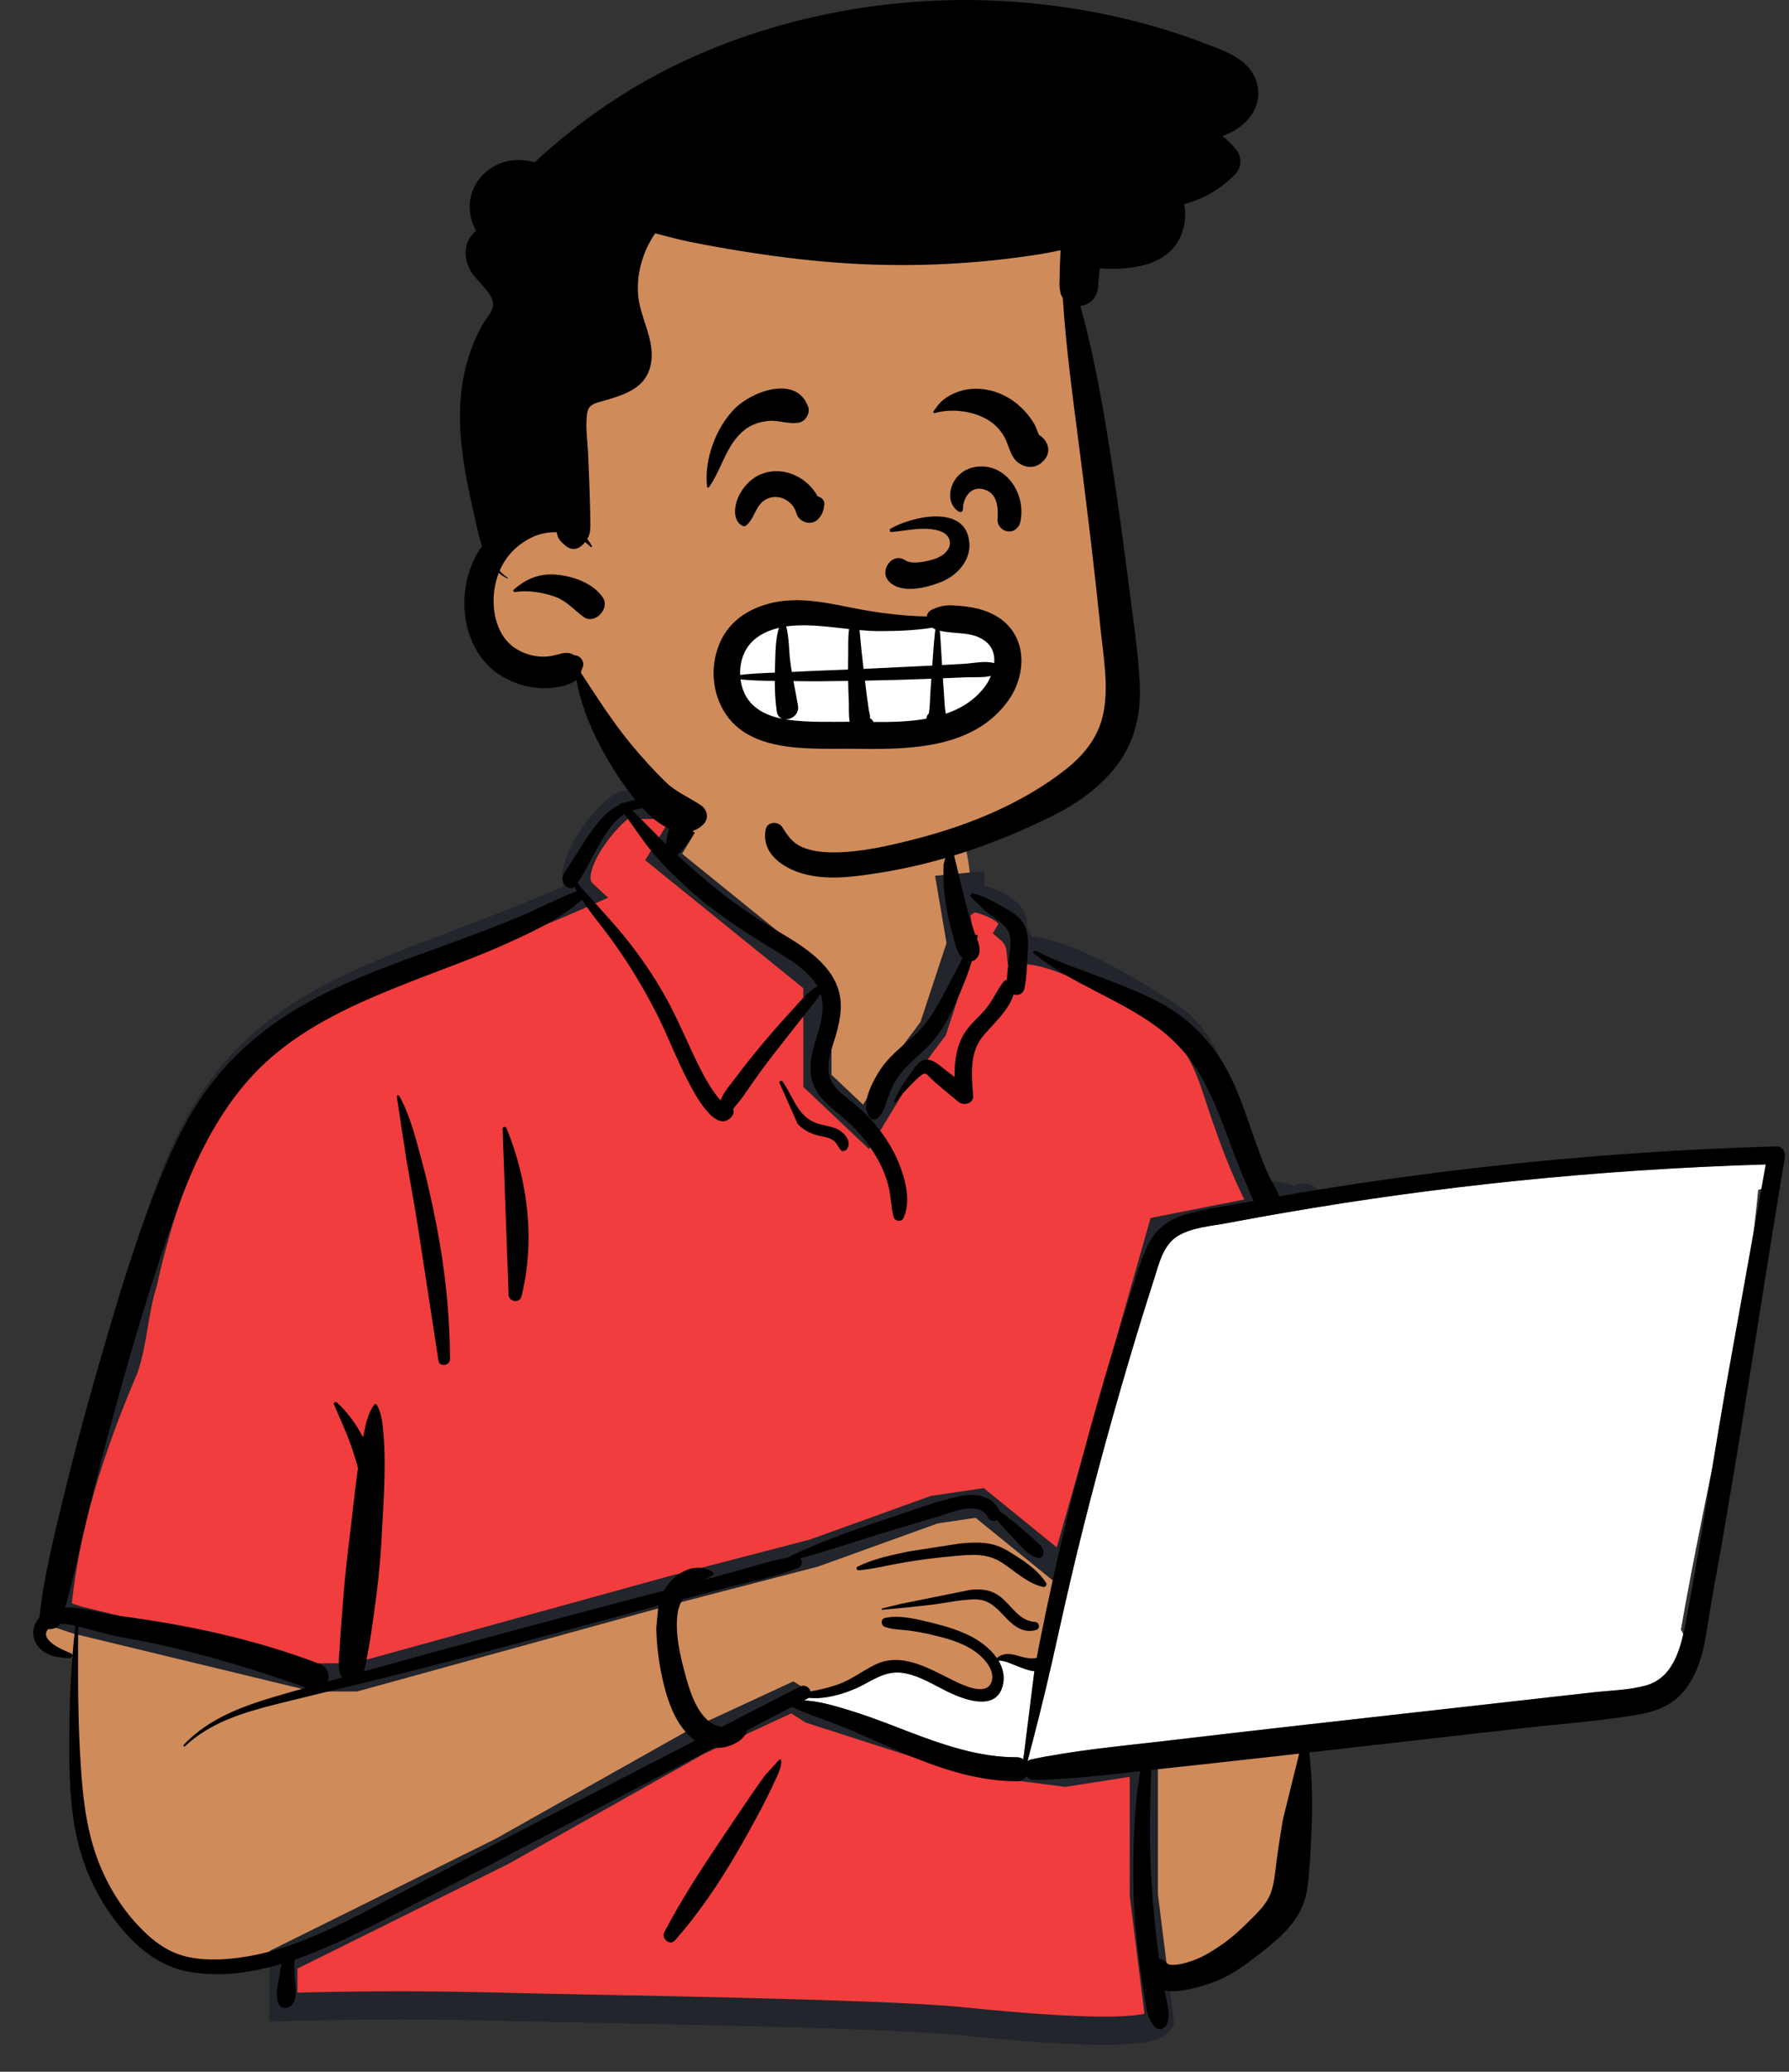 <svg width="381" height="441" viewBox="0 0 381 441" fill="none" xmlns="http://www.w3.org/2000/svg">
<rect x="0" y="0" width="381" height="441" fill="#333333" stroke="none"/>
<path fill-rule="evenodd" clip-rule="evenodd" d="M371.02 245.64C365.701 246.162 360.382 246.683 355.063 247.206C329.59 249.152 304.127 253.216 278.849 255.656C278.22 254.631 276.988 254.8 276.24 255.512C273.717 255.291 270.89 253.363 268.605 255.369C268.531 255.358 268.457 255.346 268.382 255.339C264.314 247.53 261.502 239.202 258.773 230.863C257.031 225.736 254.687 220.772 250.356 217.33C242.964 212.199 226.028 201.795 217.349 202.232C217.205 200.678 216.481 199.076 215.291 198.041C217.913 193.572 207.431 190.656 206.691 191.174C207.165 176.242 200.141 163.275 184.654 160.301C170.779 157.41 151.044 156.924 143.581 171.424C142.761 171.332 134.376 171.288 133.565 171.379C132.304 169.782 118.451 184.92 124.129 190.19C73.37 212.644 44.508 209.965 30.459 273.089C28.56 279.018 28.422 285.507 26.416 291.305C19.281 307.966 13.493 325.708 12.053 343.837C8.574 344.729 8.174 350.862 12.204 351.749C13.743 352.089 15.03 352.552 16.152 353.431C15.275 368.288 18.868 402.226 21.132 402.121C25.748 416.813 46.34 420.959 60.917 415.796C58.404 420.524 60.917 423.497 60.917 426.023C113.373 428.007 170.727 426.864 223.167 429.586C229.876 429.491 236.931 431.234 243.547 430.23C247.582 429.263 247.589 422.919 243.496 422.134L261.38 418.25C260.98 418.099 268.752 412.93 274.625 403.27C280.093 392.465 276.372 379.421 278.849 367.667C298.197 366.085 317.865 365.409 337.002 362.132C339.611 369.939 350.906 360.602 354.496 356.846C354.492 356.84 354.487 356.835 354.483 356.829C356.22 356.354 357.614 354.725 357.66 352.797C358.879 351.056 359.134 348.602 357.966 346.92C363.322 316.016 371.486 284.463 374.438 253.268C375.481 253.037 376.463 252.58 377.296 251.875L377.229 251.808C378.64 250.234 378.914 247.519 376.562 246.182C374.664 245.102 373.079 245.437 371.02 245.64Z" fill="#D08B5B"/>
<path fill-rule="evenodd" clip-rule="evenodd" d="M168.733 361.305L172.83 363.912L206.353 374.714L226.84 377.322L243.601 374.714V403.395L246.954 430.214C245.464 432.945 231.31 432.945 204.491 430.214C187.395 428.472 124.913 427.628 110.687 427.256L109.881 427.234C93.165 426.752 76.651 426.752 60.342 427.234V417.177L106.901 394.083L148.619 370.617L168.733 361.305ZM144.98 169.08L148.059 171.379L141.336 182.423L174.082 208.911V230.067L184.449 239.872L190.375 230.067L198.725 218.963L204.659 200.963L202.638 189.105L206.701 188.722C206.721 189.532 206.718 190.35 206.692 191.174C207.431 190.656 217.913 193.572 215.291 198.041C216.481 199.076 217.205 200.678 217.349 202.232C226.029 201.795 242.964 212.199 250.356 217.33C254.687 220.772 257.031 225.736 258.773 230.863L259.183 232.114L259.606 233.398L260.033 234.681C262.39 241.734 264.935 248.723 268.382 255.339C268.457 255.346 268.532 255.358 268.606 255.369C270.891 253.363 273.718 255.291 276.24 255.512C276.971 254.817 278.163 254.64 278.804 255.586L278.849 255.656L247.423 261.847L226.69 334.571L208.635 319.915L198.944 321.357L173.351 330.587L143.585 338.319L75.634 357.053H66.981L16.627 344.893L12.089 343.395C13.588 325.42 19.339 307.831 26.416 291.305C28.422 285.507 28.56 279.018 30.459 273.089C44.509 209.965 73.37 212.644 124.129 190.19C118.451 184.92 132.304 169.782 133.565 171.379L133.645 171.372L133.817 171.363L134.038 171.355C136.018 171.298 142.846 171.342 143.582 171.424C144.009 170.595 144.476 169.814 144.98 169.08Z" fill="#F13D3D"/>
<path d="M168.733 361.305L170.344 358.774L168.96 357.894L167.473 358.583L168.733 361.305ZM172.83 363.912L171.22 366.443L171.544 366.65L171.91 366.768L172.83 363.912ZM206.353 374.714L205.433 377.57L205.698 377.655L205.975 377.69L206.353 374.714ZM226.84 377.322L226.461 380.298L226.882 380.351L227.301 380.286L226.84 377.322ZM243.601 374.714H246.601V371.212L243.14 371.75L243.601 374.714ZM243.601 403.395H240.601V403.582L240.625 403.767L243.601 403.395ZM246.954 430.214L249.587 431.65L250.05 430.801L249.931 429.842L246.954 430.214ZM204.491 430.214L204.795 427.229L204.491 430.214ZM110.687 427.256L110.605 430.255L110.609 430.255L110.687 427.256ZM109.881 427.234L109.795 430.233L109.799 430.233L109.881 427.234ZM60.342 427.234H57.342V430.324L60.43 430.233L60.342 427.234ZM60.342 417.177L59.008 414.489L57.342 415.316V417.177H60.342ZM106.901 394.083L108.234 396.771L108.304 396.736L108.372 396.698L106.901 394.083ZM148.619 370.617L147.359 367.895L147.251 367.944L147.148 368.002L148.619 370.617ZM144.98 169.08L146.775 166.677L144.273 164.809L142.507 167.382L144.98 169.08ZM148.059 171.379L150.621 172.939L152.04 170.608L149.853 168.975L148.059 171.379ZM141.336 182.423L138.774 180.864L137.409 183.105L139.45 184.756L141.336 182.423ZM174.082 208.911H177.082V207.479L175.969 206.578L174.082 208.911ZM174.082 230.067H171.082V231.359L172.021 232.247L174.082 230.067ZM184.449 239.872L182.388 242.052L185.092 244.609L187.017 241.424L184.449 239.872ZM190.375 230.067L187.977 228.264L187.886 228.385L187.807 228.515L190.375 230.067ZM198.725 218.963L201.123 220.766L201.419 220.371L201.574 219.902L198.725 218.963ZM204.659 200.963L207.508 201.903L207.741 201.194L207.616 200.459L204.659 200.963ZM202.638 189.105L202.357 186.118L199.138 186.421L199.681 189.609L202.638 189.105ZM206.701 188.722L209.701 188.649L209.623 185.433L206.42 185.735L206.701 188.722ZM206.692 191.174L203.693 191.079L203.503 197.072L208.413 193.631L206.692 191.174ZM215.291 198.041L212.704 196.524L211.444 198.671L213.322 200.305L215.291 198.041ZM217.349 202.232L214.362 202.508L214.627 205.373L217.5 205.228L217.349 202.232ZM250.356 217.33L252.223 214.981L252.147 214.921L252.067 214.865L250.356 217.33ZM258.773 230.863L261.623 229.928L261.618 229.913L261.613 229.898L258.773 230.863ZM259.183 232.114L256.332 233.048L256.334 233.053L259.183 232.114ZM259.606 233.398L256.757 234.337L256.76 234.344L259.606 233.398ZM260.033 234.681L257.186 235.627L257.188 235.632L260.033 234.681ZM268.382 255.339L265.722 256.725L266.476 258.172L268.1 258.326L268.382 255.339ZM268.606 255.369L268.188 258.339L269.551 258.531L270.585 257.623L268.606 255.369ZM276.24 255.512L275.978 258.501L277.327 258.619L278.308 257.685L276.24 255.512ZM278.804 255.586L281.325 253.96L281.307 253.931L281.288 253.903L278.804 255.586ZM278.849 255.656L279.429 258.599L283.768 257.745L281.37 254.029L278.849 255.656ZM247.423 261.847L246.843 258.903L245.041 259.258L244.538 261.024L247.423 261.847ZM226.69 334.571L224.8 336.9L228.329 339.765L229.575 335.394L226.69 334.571ZM208.635 319.915L210.526 317.586L209.5 316.754L208.194 316.948L208.635 319.915ZM198.944 321.357L198.503 318.389L198.207 318.433L197.926 318.535L198.944 321.357ZM173.351 330.587L174.106 333.491L174.239 333.456L174.369 333.409L173.351 330.587ZM143.585 338.319L142.831 335.415L142.81 335.421L142.788 335.427L143.585 338.319ZM75.634 357.053V360.053H76.04L76.431 359.945L75.634 357.053ZM66.981 357.053L66.276 359.969L66.623 360.053H66.981V357.053ZM16.627 344.893L15.687 347.742L15.803 347.781L15.923 347.809L16.627 344.893ZM12.089 343.395L9.099 343.146L8.903 345.503L11.149 346.244L12.089 343.395ZM26.416 291.305L29.174 292.486L29.216 292.387L29.251 292.286L26.416 291.305ZM30.459 273.089L33.316 274.004L33.358 273.874L33.388 273.74L30.459 273.089ZM124.129 190.19L125.343 192.934L129.509 191.091L126.17 187.992L124.129 190.19ZM133.565 171.379L131.211 173.238L132.213 174.508L133.824 174.368L133.565 171.379ZM133.645 171.372L133.484 168.377L133.435 168.379L133.385 168.384L133.645 171.372ZM133.817 171.363L133.712 168.365L133.684 168.366L133.656 168.367L133.817 171.363ZM134.038 171.355L133.951 168.357L133.942 168.357L133.933 168.357L134.038 171.355ZM143.582 171.424L143.246 174.406L145.302 174.637L146.249 172.797L143.582 171.424ZM167.122 363.836L171.22 366.443L174.441 361.381L170.344 358.774L167.122 363.836ZM171.91 366.768L205.433 377.57L207.273 371.859L173.75 361.057L171.91 366.768ZM205.975 377.69L226.461 380.298L227.219 374.346L206.732 371.738L205.975 377.69ZM227.301 380.286L244.062 377.679L243.14 371.75L226.379 374.357L227.301 380.286ZM240.601 374.714V403.395H246.601V374.714H240.601ZM240.625 403.767L243.977 430.586L249.931 429.842L246.578 403.023L240.625 403.767ZM244.32 428.777C244.597 428.27 244.923 428.219 244.593 428.364C244.32 428.484 243.802 428.645 242.946 428.795C241.243 429.092 238.698 429.262 235.221 429.262C228.298 429.262 218.176 428.592 204.795 427.229L204.187 433.198C217.624 434.567 227.988 435.262 235.221 435.262C238.821 435.262 241.769 435.091 243.978 434.706C245.077 434.514 246.119 434.248 247.01 433.856C247.844 433.489 248.938 432.841 249.587 431.65L244.32 428.777ZM204.795 427.229C187.549 425.473 124.826 424.624 110.766 424.257L110.609 430.255C125 430.631 187.241 431.472 204.187 433.198L204.795 427.229ZM110.769 424.257L109.963 424.235L109.799 430.233L110.605 430.255L110.769 424.257ZM109.968 424.235C93.194 423.751 76.622 423.751 60.253 424.235L60.43 430.233C76.68 429.752 93.135 429.752 109.795 430.233L109.968 424.235ZM63.342 427.234V417.177H57.342V427.234H63.342ZM61.675 419.865L108.234 396.771L105.568 391.396L59.008 414.489L61.675 419.865ZM108.372 396.698L150.09 373.232L147.148 368.002L105.431 391.469L108.372 396.698ZM149.879 373.339L169.993 364.027L167.473 358.583L147.359 367.895L149.879 373.339ZM143.185 171.484L146.264 173.783L149.853 168.975L146.775 166.677L143.185 171.484ZM145.496 169.82L138.774 180.864L143.899 183.983L150.621 172.939L145.496 169.82ZM139.45 184.756L172.195 211.243L175.969 206.578L143.223 180.091L139.45 184.756ZM171.082 208.911V230.067H177.082V208.911H171.082ZM172.021 232.247L182.388 242.052L186.511 237.693L176.144 227.888L172.021 232.247ZM187.017 241.424L192.942 231.619L187.807 228.515L181.882 238.321L187.017 241.424ZM192.773 231.87L201.123 220.766L196.327 217.16L187.977 228.264L192.773 231.87ZM201.574 219.902L207.508 201.903L201.81 200.024L195.876 218.024L201.574 219.902ZM207.616 200.459L205.596 188.601L199.681 189.609L201.701 201.467L207.616 200.459ZM202.92 192.092L206.983 191.709L206.42 185.735L202.357 186.118L202.92 192.092ZM203.702 188.795C203.721 189.548 203.717 190.31 203.693 191.079L209.69 191.269C209.718 190.391 209.722 189.517 209.701 188.649L203.702 188.795ZM208.413 193.631C207.996 193.923 207.614 194.024 207.462 194.059C207.281 194.101 207.146 194.11 207.093 194.113C206.988 194.118 206.962 194.109 207.052 194.119C207.218 194.137 207.53 194.192 207.965 194.304C208.83 194.528 209.915 194.911 210.883 195.407C211.916 195.937 212.49 196.431 212.7 196.73C212.777 196.84 212.724 196.81 212.713 196.661C212.7 196.49 212.762 196.424 212.704 196.524L217.879 199.559C218.476 198.541 218.784 197.407 218.697 196.222C218.612 195.061 218.164 194.073 217.615 193.29C216.574 191.802 214.973 190.761 213.621 190.068C212.203 189.341 210.694 188.813 209.467 188.495C208.856 188.338 208.249 188.215 207.71 188.155C207.448 188.126 207.123 188.103 206.785 188.121C206.62 188.129 205.77 188.157 204.97 188.717L208.413 193.631ZM213.322 200.305C213.848 200.762 214.279 201.609 214.362 202.508L220.337 201.955C220.132 199.747 219.113 197.39 217.261 195.778L213.322 200.305ZM217.5 205.228C219.108 205.147 221.37 205.576 224.163 206.525C226.903 207.457 229.925 208.809 232.971 210.365C239.062 213.475 245.026 217.282 248.645 219.794L252.067 214.865C248.294 212.247 242.094 208.286 235.7 205.021C232.503 203.389 229.202 201.901 226.094 200.845C223.04 199.806 219.93 199.098 217.198 199.236L217.5 205.228ZM248.489 219.678C252.129 222.572 254.243 226.855 255.932 231.828L261.613 229.898C259.819 224.617 257.245 218.973 252.223 214.981L248.489 219.678ZM255.922 231.798L256.332 233.048L262.034 231.179L261.623 229.928L255.922 231.798ZM256.334 233.053L256.757 234.337L262.455 232.458L262.032 231.174L256.334 233.053ZM256.76 234.344L257.186 235.627L262.88 233.734L262.453 232.451L256.76 234.344ZM257.188 235.632C259.556 242.719 262.162 249.892 265.722 256.725L271.043 253.953C267.709 247.554 265.224 240.748 262.878 233.73L257.188 235.632ZM268.1 258.326C268.071 258.323 268.057 258.32 268.074 258.323C268.083 258.324 268.093 258.326 268.114 258.329C268.131 258.331 268.159 258.335 268.188 258.339L269.023 252.398C268.851 252.374 269.134 252.413 268.915 252.382C268.858 252.374 268.769 252.362 268.664 252.352L268.1 258.326ZM270.585 257.623C270.706 257.516 270.838 257.368 271.751 257.548C272.263 257.65 272.755 257.799 273.508 258.007C274.176 258.191 275.054 258.42 275.978 258.501L276.502 252.523C276.165 252.494 275.743 252.399 275.101 252.222C274.543 252.068 273.712 251.82 272.916 251.663C271.214 251.326 268.79 251.215 266.627 253.114L270.585 257.623ZM278.308 257.685C278.211 257.777 278.007 257.922 277.638 257.932C277.433 257.938 277.173 257.899 276.905 257.766C276.629 257.63 276.436 257.439 276.321 257.269L281.288 253.903C280.357 252.529 278.901 251.895 277.473 251.935C276.165 251.97 274.999 252.551 274.172 253.339L278.308 257.685ZM276.284 257.213L276.329 257.283L281.37 254.029L281.325 253.96L276.284 257.213ZM278.269 252.712L246.843 258.903L248.003 264.79L279.429 258.599L278.269 252.712ZM244.538 261.024L223.805 333.749L229.575 335.394L250.308 262.669L244.538 261.024ZM228.581 332.242L210.526 317.586L206.744 322.245L224.8 336.9L228.581 332.242ZM208.194 316.948L198.503 318.389L199.385 324.324L209.076 322.883L208.194 316.948ZM197.926 318.535L172.333 327.765L174.369 333.409L199.962 324.179L197.926 318.535ZM172.597 327.684L142.831 335.415L144.34 341.223L174.106 333.491L172.597 327.684ZM142.788 335.427L74.837 354.161L76.431 359.945L144.383 341.211L142.788 335.427ZM75.634 354.053H66.981V360.053H75.634V354.053ZM67.685 354.137L17.331 341.977L15.923 347.809L66.276 359.969L67.685 354.137ZM17.567 342.044L13.029 340.547L11.149 346.244L15.687 347.742L17.567 342.044ZM15.079 343.645C16.54 326.121 22.158 308.868 29.174 292.486L23.659 290.124C16.519 306.794 10.636 324.718 9.099 343.146L15.079 343.645ZM29.251 292.286C30.348 289.117 30.918 285.805 31.436 282.747C31.967 279.607 32.445 276.726 33.316 274.004L27.602 272.173C26.575 275.381 26.034 278.71 25.52 281.746C24.992 284.864 24.49 287.696 23.581 290.324L29.251 292.286ZM33.388 273.74C40.3 242.683 50.702 228.371 65.171 218.898C72.544 214.071 81.092 210.423 91.137 206.537C101.117 202.677 112.566 198.586 125.343 192.934L122.915 187.447C110.312 193.022 99.12 197.016 88.973 200.941C78.891 204.841 69.829 208.678 61.885 213.878C45.722 224.46 34.668 240.371 27.531 272.437L33.388 273.74ZM126.17 187.992C125.903 187.744 125.543 187.168 125.946 185.513C126.343 183.879 127.36 181.888 128.719 179.906C130.058 177.954 131.585 176.221 132.792 175.111C133.416 174.536 133.836 174.238 134.022 174.135C134.139 174.07 133.976 174.187 133.617 174.239C133.227 174.295 132.057 174.311 131.211 173.238L135.92 169.52C134.915 168.248 133.49 168.195 132.761 168.3C132.063 168.401 131.479 168.684 131.108 168.89C130.316 169.33 129.491 169.994 128.729 170.696C127.161 172.139 125.343 174.221 123.771 176.512C122.219 178.775 120.758 181.456 120.116 184.093C119.479 186.709 119.516 190.001 122.088 192.389L126.17 187.992ZM133.824 174.368L133.904 174.361L133.385 168.384L133.306 168.391L133.824 174.368ZM133.805 174.368L133.977 174.359L133.656 168.367L133.484 168.377L133.805 174.368ZM133.921 174.361L134.143 174.354L133.933 168.357L133.712 168.365L133.921 174.361ZM134.125 174.354C135.054 174.327 137.205 174.323 139.256 174.337C140.272 174.344 141.243 174.356 142.001 174.37C142.381 174.377 142.699 174.385 142.938 174.394C143.222 174.403 143.29 174.411 143.246 174.406L143.917 168.443C143.346 168.379 141.225 168.351 139.297 168.337C137.255 168.323 135.002 168.326 133.951 168.357L134.125 174.354ZM146.249 172.797C146.619 172.079 147.021 171.407 147.453 170.778L142.507 167.382C141.93 168.221 141.398 169.111 140.914 170.052L146.249 172.797Z" fill="#22252B"/>
<path fill-rule="evenodd" clip-rule="evenodd" d="M376.043 247.848L375.107 253.064C374.884 253.137 374.658 253.199 374.428 253.25C374.134 256.359 373.788 259.473 373.398 262.589L367.595 294.935C366.594 300.657 365.644 306.392 364.7 312.128L363.45 318.29L362.676 322.12C361.005 330.414 359.382 338.681 357.957 346.901C358.172 347.211 358.339 347.547 358.46 347.899L358.35 348.363L358.274 348.672L358.196 348.977C357.072 353.298 355.116 357.488 350.507 358.76C347.03 359.718 343.215 359.805 339.625 360.184L339.227 360.227L276.405 367.292C268.814 368.145 261.227 369.024 253.641 369.913L247.064 370.684C237.897 371.746 228.678 372.581 219.646 374.503C219.314 374.573 219.039 374.706 218.815 374.88C220.634 367.996 222.374 361.12 223.952 354.166C225.728 346.339 227.414 338.497 229.313 330.698C233.14 314.987 237.43 299.379 242.126 283.905C243.112 280.657 244.12 277.416 245.151 274.182L245.874 271.922L246.43 270.121C247.291 267.374 248.357 264.551 250.882 263.037C253.837 261.263 257.867 260.969 261.218 260.356L263.488 259.93C266.883 259.296 270.283 258.687 273.688 258.102C289.986 255.298 306.376 253.05 322.827 251.36C339.946 249.602 357.124 248.46 374.323 247.902L376.043 247.848ZM220.117 355.697L220.277 355.71L217.93 374.469C217.555 374.206 217.079 374.045 216.497 374.047C208.8 374.069 201.422 371.609 194.285 368.905L193.198 368.491L190.168 367.326C187.088 366.146 183.992 364.992 180.838 364.035L179.563 363.65L178.915 363.459C176.527 362.761 174.014 362.128 171.53 361.97L171.192 361.951L171.915 361.572C172.021 361.516 172.114 361.454 172.196 361.387C173.563 361.488 174.933 361.461 176.376 361.201C179.088 360.713 181.725 359.769 184.147 358.455L185.229 357.869L185.672 357.634L185.964 357.482L186.255 357.335C188.335 356.299 190.324 355.649 192.95 356.201C195.932 356.829 198.545 358.436 201.232 359.794L201.709 360.031L202.03 360.186L202.357 360.34L202.687 360.491C206.322 362.126 212.106 363.891 213.499 358.95C214.059 356.965 213.621 355.106 212.649 353.476C214.46 353.319 217.694 355.453 220.117 355.697Z" fill="white"/>
<path fill-rule="evenodd" clip-rule="evenodd" d="M144.549 168.057C146.13 164.085 151.472 165.629 150.876 169.801C150.52 172.301 149.151 174.94 147.922 177.131C146.92 178.914 145.778 180.654 144.23 181.991C146.986 184.562 149.847 187.04 152.781 189.393C155.982 191.959 159.348 194.325 162.827 196.5C165.878 198.407 169.067 200.097 171.943 202.273C174.617 204.295 177.053 206.729 178.293 209.905C179.613 213.287 179.039 216.78 178.067 220.16L177.955 220.542C176.962 223.891 175.242 227.927 177.627 231.082C178.841 232.688 180.606 233.826 182.129 235.11C183.484 236.251 184.755 237.492 185.921 238.825C188.463 241.731 190.531 245.001 191.835 248.645L191.952 248.976C193.07 252.201 193.888 256.153 192.377 259.319C191.943 260.227 190.545 259.932 190.302 259.048C189.753 257.046 189.782 254.949 189.321 252.918C188.842 250.806 188.045 248.801 187.004 246.905C184.99 243.235 182.262 240.101 179.039 237.451L178.074 236.667C175.56 234.603 173.249 232.414 172.739 228.999C172.193 225.346 173.657 221.865 174.598 218.407C175.254 215.997 175.468 213.687 174.759 211.509C173.893 212.923 172.712 214.265 171.777 215.461C169.916 217.846 168.037 220.215 166.163 222.589C164.242 225.024 162.368 227.497 160.584 230.034C159.785 231.169 158.996 232.31 158.209 233.453C157.617 234.312 156.791 235.17 156.146 236.046C156.303 236.515 156.291 237.055 156.007 237.439C152.586 242.061 147.719 232.416 146.449 229.979C143.864 225.017 141.94 219.745 139.347 214.783C136.659 209.64 133.599 204.634 130.188 199.939C128.125 197.098 125.813 194.431 123.925 191.5C119.479 195.532 113.628 198.235 108.254 200.686C102.349 203.378 96.215 205.578 90.161 207.914L88.373 208.608C77.941 212.679 67.255 217.152 58.585 224.383C48.397 232.88 42.369 244.723 37.882 256.988C32.716 271.106 28.443 285.606 24.459 300.097C22.421 307.511 20.486 314.959 18.668 322.43C17.066 329.013 15.737 335.661 13.882 342.175C17.644 342.042 21.935 343.499 25.147 343.919C39.785 345.835 54.226 348.89 68.046 354.178C69.753 354.831 70.247 356.536 69.875 357.918C70.86 357.64 71.843 357.358 72.828 357.082C71.749 355.429 72.264 352.475 72.349 350.643L72.354 350.517C72.441 348.076 72.706 345.633 72.878 343.196C73.205 338.552 73.63 333.942 74.196 329.324L74.341 328.169C74.982 323.145 75.457 318.092 76.156 313.076L76.239 312.502C75.903 311.219 75.513 309.952 75.103 308.69C74.01 305.328 72.467 302.164 71.116 298.908C70.956 298.525 71.502 298.304 71.757 298.534C74.047 300.594 75.865 303.206 77.326 305.939C77.351 305.81 77.374 305.681 77.4 305.552L77.567 304.731C77.978 302.73 78.478 300.625 79.705 299.002C79.836 298.83 80.095 298.794 80.218 299.002C81.393 300.99 81.525 303.508 81.705 305.77C81.91 308.329 81.935 310.92 81.899 313.486C81.829 318.501 81.475 323.529 81.194 328.536C80.918 333.456 80.375 338.313 79.676 343.185L79.543 344.098C79.201 346.417 78.921 348.764 78.471 351.067L78.343 351.694C78.102 352.836 77.954 354.446 77.474 355.784C89.817 352.341 102.18 348.977 114.565 345.672C123.517 343.283 132.478 340.93 141.436 338.561C141.908 337.709 142.497 336.914 143.231 336.203C145.651 333.859 148.858 332.814 151.8 334.617C152.039 334.765 152.059 335.139 151.8 335.281C151.236 335.589 150.672 335.905 150.117 336.234L155.496 334.778C159.516 333.688 163.584 332.327 167.699 331.567C175.278 327.827 183.429 325.12 191.413 322.444L192.353 322.126C196.441 320.733 200.67 319.172 204.893 318.4C207.985 317.834 211.614 318.517 212.858 321.684C214.432 322.722 215.913 323.941 217.342 325.14C218.375 326.006 219.366 326.927 220.373 327.824L220.559 327.987C221.382 328.702 222.034 329.18 222.236 330.317C222.341 330.905 221.967 331.699 221.243 331.621C219.026 331.384 217.224 328.814 215.721 327.28C214.559 326.094 213.389 324.868 212.328 323.565C211.711 323.901 210.863 323.841 210.47 323.096C208.43 319.233 202.843 321.91 199.751 322.826L195.323 324.136C193.108 324.793 190.895 325.452 188.685 326.123C182.612 327.968 176.569 330.031 170.441 331.725C170.99 332.328 170.914 333.4 169.873 333.808C165.076 335.69 159.813 336.663 154.83 337.954C151.684 338.771 148.539 339.592 145.396 340.417C144.857 341.29 144.469 342.278 144.306 343.428C143.706 347.656 144.863 352.534 145.99 356.623L146.16 357.233C147.086 360.521 148.449 364.551 151.285 366.627C151.978 367.133 152.86 367.485 153.748 367.565C159.301 364.707 164.853 361.849 170.409 358.997C171.438 358.468 172.389 359.184 172.62 360.035C174.578 359.713 176.533 359.207 178.313 358.603C181.304 357.587 183.639 355.65 186.443 354.31C191.869 351.718 197.41 354.902 202.267 357.322L203.387 357.872C205.565 358.929 210.097 360.959 211.142 358.069C212.153 355.272 208.957 352.283 206.893 351.025C204.432 349.524 201.567 348.721 198.786 348.052C197.198 347.67 195.591 347.358 193.974 347.131C192.14 346.872 190.246 346.911 188.48 346.316C187.602 346.021 187.467 344.627 188.48 344.397C191.198 343.779 194.443 344.453 197.279 345.143L198.762 345.508C201.62 346.21 204.506 347.09 207.109 348.489C209.002 349.507 211 351.052 212.305 352.945C213.438 351.892 214.849 351.927 216.319 352.318L217.116 352.54C218.433 352.904 219.501 353.156 220.782 352.903C220.954 351.971 221.127 351.038 221.313 350.105C223.139 340.937 225.142 331.804 227.352 322.719C231.164 307.05 235.575 291.553 240.547 276.214L241.047 274.681C242.193 271.172 243.117 267.35 244.965 264.127C246.714 261.079 249.516 259.324 252.845 258.394C256.623 257.339 260.592 256.787 264.446 256.075C265.305 255.916 266.167 255.765 267.028 255.609C266.301 254.296 265.758 252.806 265.269 251.662L265.183 251.464C264.133 249.069 263.19 246.632 262.278 244.181L261.597 242.339C259.952 237.902 258.254 233.538 255.941 229.389C253.506 225.022 250.277 221.452 246.251 218.497C238.042 212.472 228.148 209.398 220.186 202.959C219.86 202.696 220.278 202.245 220.609 202.411C225.985 205.113 231.789 206.949 237.38 209.149L238.483 209.584C242.903 211.336 247.391 213.243 251.217 216.08C255.482 219.243 258.841 223.171 261.365 227.842C263.854 232.447 265.445 237.601 267.201 242.519L267.67 243.829C268.378 245.795 269.11 247.754 269.948 249.666C270.613 251.184 271.854 252.917 272.419 254.652C273.963 254.384 275.506 254.115 277.052 253.857C310.525 248.269 344.373 244.985 378.296 244.024C379.623 243.987 380.309 245.253 380.114 246.411C376.858 265.661 373.965 284.977 370.791 304.241C369.405 312.649 367.992 321.051 366.546 329.449C365.813 333.703 364.966 337.941 364.272 342.202C363.712 345.643 363.305 349.111 362.343 352.472C361.481 355.486 360.157 358.392 357.983 360.691C355.639 363.169 352.368 364.369 349.075 364.936C340.717 366.375 332.143 366.962 323.716 367.92L278.852 373.025C279.508 378.984 279.557 384.85 279.256 390.879L279.085 394.17C278.944 396.817 278.777 399.468 278.397 402.088C277.92 405.374 276.417 408.157 274.202 410.611C272.169 412.866 269.698 414.789 267.296 416.632C264.801 418.546 262.224 420.393 259.292 421.576L258.911 421.728C256.339 422.732 251.512 424.287 247.996 423.719C248.456 426.022 249.345 428.498 248.557 430.777C248.191 431.835 246.807 432.363 245.959 431.463C244.28 429.678 244.149 427.321 243.751 424.993C243.337 422.571 242.98 420.139 242.663 417.702C242.05 412.99 241.573 408.235 241.427 403.483C241.278 398.602 241.335 393.715 241.598 388.84C241.733 386.337 241.901 383.835 242.219 381.348C242.354 380.287 242.493 379.225 242.651 378.167C242.709 377.781 242.773 377.397 242.842 377.014L238.815 377.468C232.641 378.157 226.463 378.78 220.245 378.877C219.509 378.888 218.942 378.553 218.572 378.064C218.178 378.707 217.491 379.166 216.507 379.163C207.823 379.13 199.737 376.291 191.839 372.944C187.858 371.257 183.938 369.43 179.951 367.758C176.23 366.196 172.252 365.082 168.62 363.323L159.077 368.329C159.007 368.575 158.917 368.808 158.822 369.003C158.201 370.271 156.975 370.959 155.724 371.477C154.523 371.975 153.28 372.13 152.068 372.004C144.831 375.797 137.592 379.586 130.348 383.366L123.102 387.143C108.666 394.659 94.287 402.299 79.761 409.639L78.691 410.177C73.674 412.693 68.286 415.243 62.718 417.146C62.619 418.556 62.681 419.926 62.799 421.418L62.828 421.743C62.994 423.506 63.35 425.715 61.935 426.97C61.2 427.623 59.886 427.625 59.386 426.641C58.478 424.857 59.293 422.043 59.58 420.104C59.682 419.415 59.807 418.706 59.991 418.019C53.607 419.919 47.03 420.84 40.534 419.773C34.21 418.735 29.311 414.751 25.362 409.877C21.194 404.734 18.233 398.741 16.644 392.316C14.835 385.005 14.717 377.455 14.76 369.966C14.805 361.992 15.1 353.978 16.07 346.057C15.007 345.807 13.829 345.591 12.755 345.666C12.223 346.517 11.191 346.875 10.259 346.764C8.231 349 13.374 351.286 15.017 351.858C15.588 352.057 15.527 352.983 14.869 352.955L14.454 352.936C11.915 352.801 9.291 352.367 7.798 350.007C6.602 348.116 6.961 345.875 8.387 344.332C9.329 335.426 11.582 326.753 13.677 318.064C15.734 309.536 18.022 301.063 20.446 292.633L21.533 288.859C25.35 275.641 29.34 262.315 34.606 249.622C37.235 243.284 40.264 237.062 44.37 231.536C48.197 226.384 52.716 221.976 57.91 218.211C67.592 211.191 78.954 206.949 90.117 202.909L90.617 202.728C96.402 200.635 102.173 198.518 107.892 196.25C112.949 194.245 117.795 191.703 122.829 189.668C122.666 189.371 122.508 189.071 122.356 188.767L122.263 188.845C122.247 188.858 122.23 188.87 122.213 188.882C121.707 189.233 120.962 189.06 120.545 188.667C119.367 187.555 119.766 186.321 120.552 185.169L120.654 185.022C121.616 183.675 122.474 182.25 123.361 180.854L123.917 179.981C125.407 177.649 126.973 175.301 128.959 173.373C129.879 172.48 130.887 171.812 131.954 171.314C131.862 171.121 132.663 170.727 132.889 170.925C136.27 169.688 140.16 169.947 143.846 170.288M276.681 373.271L271.98 373.806C266.809 374.394 261.635 374.963 256.461 375.527L245.223 376.748C245.194 377.388 245.116 378.015 245.102 378.499C245.029 380.993 244.974 383.489 244.922 385.984C244.818 390.986 244.932 395.992 245.261 400.984C245.581 405.821 246.001 410.659 246.654 415.464L246.788 416.424L246.865 416.929C247.398 416.98 247.922 417.234 248.357 417.754C249.308 418.889 252.75 417.786 254.094 417.307C256.305 416.521 258.387 415.192 260.308 413.859C262.184 412.558 263.873 411.04 265.496 409.442L266.824 408.128C268.145 406.816 269.468 405.417 270.277 403.766C271.375 401.526 271.517 398.777 271.839 396.338C272.235 393.338 272.707 390.339 273.206 387.354M140.222 341.781L139.734 341.909C122.022 346.615 104.337 351.461 86.571 355.959C77.779 358.186 68.945 360.25 60.142 362.434L58.717 362.791C51.773 364.546 44.745 366.658 39.427 371.695C39.231 371.881 38.946 371.596 39.13 371.399C44.862 365.297 53.013 362.715 60.84 360.476C62.286 360.062 63.735 359.658 65.182 359.246C54.538 355.452 43.726 352.15 32.664 349.796C29.816 349.19 26.935 348.744 24.089 348.136C22.104 347.711 20.165 347.097 18.201 346.588L16.657 346.199L16.636 351.082C16.61 357.997 16.622 364.906 16.975 371.82L17.042 373.101C17.454 380.796 18.096 388.65 20.827 395.905C23.046 401.8 26.582 407.354 31.207 411.649C33.548 413.821 36.064 415.513 39.174 416.348C42.062 417.123 45.087 417.214 48.056 417.007C62.296 416.014 74.971 408.279 87.34 401.874C107.572 391.399 127.807 380.929 148.059 370.494C147.511 370.12 146.996 369.688 146.527 369.204C143.811 366.399 142.379 362.559 141.438 358.841C140.436 354.883 139.837 350.641 139.768 346.555M165.991 374.538C166.17 374.442 166.377 374.562 166.385 374.764C166.447 376.311 165.593 377.836 164.954 379.23L164.886 379.378C164.11 381.104 163.261 382.807 162.382 384.484C160.626 387.833 158.801 391.146 156.896 394.412C153.065 400.983 148.809 407.277 143.777 412.998C142.641 414.291 140.772 412.634 141.501 411.242C145.017 404.534 149.116 398.2 153.336 391.921C155.448 388.777 157.559 385.63 159.692 382.501C160.582 381.195 161.483 379.894 162.409 378.612L162.967 377.846M376.052 247.866C358.279 248.403 340.526 249.562 322.837 251.379C306.386 253.068 289.996 255.317 273.697 258.12C270.293 258.705 266.893 259.315 263.498 259.948L261.461 260.331C258.064 260.975 253.915 261.24 250.892 263.055C247.704 264.967 246.842 268.965 245.781 272.261C244.534 276.138 243.319 280.026 242.136 283.923C237.44 299.397 233.15 315.005 229.323 330.716C227.424 338.515 225.738 346.357 223.962 354.184C222.384 361.138 220.643 368.014 218.825 374.898C219.049 374.724 219.324 374.592 219.656 374.521C228.687 372.599 237.907 371.764 247.074 370.702L247.961 370.599C257.444 369.484 266.927 368.377 276.415 367.31L339.237 360.245C342.942 359.829 346.911 359.772 350.517 358.778C356.647 357.087 358.084 350.233 359.112 344.775L359.143 344.61C362.244 328.12 364.713 311.485 367.605 294.953M220.286 355.728C217.847 355.568 214.509 353.334 212.659 353.494C213.63 355.124 214.069 356.983 213.509 358.968C211.951 364.493 204.905 361.634 201.51 359.947C198.728 358.562 196.041 356.868 192.96 356.22C189.47 355.486 187.105 356.874 184.157 358.474C181.735 359.787 179.097 360.731 176.385 361.219C174.943 361.479 173.573 361.507 172.205 361.405C172.123 361.472 172.03 361.535 171.924 361.59L171.201 361.97C174.472 362.119 177.803 363.129 180.847 364.053C184.001 365.01 187.098 366.164 190.178 367.344L193.208 368.509C200.682 371.371 208.418 374.089 216.507 374.065C217.088 374.063 217.565 374.224 217.94 374.487M206.641 338.418C209.05 338.123 211.274 338.439 213.199 340.008C215.522 341.899 217.081 345.036 220.42 345.242C221.393 345.302 221.619 346.67 220.652 346.957C218.167 347.692 216.155 346.348 214.462 344.602L213.324 343.413C211.651 341.681 210.108 340.342 207.269 340.445C204.229 340.556 201.184 341.259 198.163 341.616C194.742 342.02 191.321 342.365 187.888 342.663C187.729 342.677 187.702 342.426 187.851 342.389L191.696 341.432M204.315 328.567L204.712 328.527C208.211 328.188 211.411 328.174 214.536 330.057L215.135 330.419C217.953 332.132 221.019 334.149 222.781 336.921C223.069 337.376 222.593 337.909 222.111 337.794C218.724 336.981 216.249 334.497 213.401 332.637C210.205 330.551 206.904 330.895 203.26 331.219C199.732 331.533 196.206 331.964 192.712 332.552C189.43 333.104 186.137 333.976 182.821 334.254L182.822 334.247C182.443 334.246 182.227 333.678 182.613 333.485C185.978 331.804 189.875 331.009 193.536 330.241M84.502 233.424C84.498 233.147 84.887 233.043 85.023 233.283C87.299 237.288 88.489 242.198 89.702 246.61C90.972 251.233 91.998 255.902 92.919 260.606C94.785 270.131 95.779 279.601 95.846 289.308C95.856 290.694 93.598 291.063 93.377 289.643C91.91 280.2 90.505 270.748 89.028 261.307C88.284 256.559 87.419 251.83 86.591 247.096M107.04 240.4C106.872 239.847 107.676 239.663 107.882 240.168C112.451 251.383 113.998 264.093 111.065 275.924C110.616 277.734 107.965 276.95 108.303 275.163M165.973 230.435C165.95 230.021 166.487 229.956 166.689 230.241C168.854 233.291 169.752 237.376 173.55 238.952C175.446 239.739 177.58 239.602 179.256 240.932C180.376 241.821 181.235 243.224 180.394 244.571C180.123 245.006 179.364 245.224 178.996 244.751C178.459 244.062 178.174 243.238 177.445 242.721C176.415 241.993 175.028 241.948 173.848 241.606C172.321 241.163 170.976 240.389 169.874 239.238M202.14 179.56C202.363 179.446 202.577 179.519 202.72 179.712C202.924 179.987 202.899 180.254 202.649 180.443C202.983 181.124 203.376 182.831 203.433 183.079C203.661 184.086 203.903 185.088 204.157 186.088C204.668 188.106 205.117 190.139 205.629 192.158C206.172 194.297 206.819 196.414 207.539 198.5C207.586 198.635 207.637 198.773 207.69 198.913L207.772 199.125L207.792 199.092C207.939 198.861 208.244 199.023 208.207 199.267C208.174 199.49 208.129 199.712 208.091 199.934L208.166 200.134C208.637 201.401 208.96 202.736 208.096 203.855C207.772 204.273 207.417 204.521 206.973 204.595C206.263 206.938 205.371 209.237 204.416 211.445L204.136 212.09C202.732 215.312 201.234 218.492 198.999 221.235C196.557 224.229 193.199 226.274 191.073 229.556C190.084 231.082 189.395 232.687 188.837 234.411L188.626 235.065C188.23 236.285 187.772 237.466 186.628 238.182C186.263 238.41 185.717 238.337 185.422 238.026C183.077 235.545 185.532 230.912 186.947 228.51C188.913 225.169 191.758 223.032 194.607 220.512C197.678 217.796 199.637 214.162 201.532 210.582C202.692 208.389 203.813 206.148 204.993 203.946C203.76 202.856 203.366 200.693 202.948 199.189L202.91 199.054C202.22 196.645 201.671 194.174 201.325 191.692C200.992 189.306 200.853 186.954 200.941 184.554L200.966 183.943M206.722 190.918C206.45 190.544 206.9 190.122 207.274 190.199C209.546 190.669 211.766 192.044 213.805 193.156L214.023 193.274C215.65 194.151 217.287 195.226 218.142 196.931C219.071 198.784 218.995 200.918 218.868 202.932L218.856 203.12C218.701 205.535 218.676 208.044 218.165 210.415C217.903 211.629 216.804 211.971 215.864 211.684C214.746 215.215 211.605 217.816 209.31 220.602C206.385 224.154 206.935 228.95 207.241 233.228C207.365 234.96 205.211 235.452 204.101 234.528L201.544 232.404C201.118 232.05 200.693 231.694 200.268 231.338C199.905 231.032 199.545 230.724 199.188 230.412L198.655 229.941C198.418 229.73 197.375 228.564 197.07 228.516C196.331 228.398 194.576 230.346 193.975 230.957L193.899 231.033C192.768 232.142 191.746 233.335 190.794 234.6C190.619 234.832 190.277 234.64 190.402 234.371C191.255 232.544 192.246 230.798 193.424 229.163L193.662 228.838C194.445 227.782 195.497 225.918 196.879 225.607C198.568 225.226 200.253 226.919 201.482 227.859L201.559 227.918C202.144 228.356 202.722 228.802 203.298 229.252C203.238 226.067 203.64 222.848 205.285 220.104C206.444 218.168 208.181 216.734 209.668 215.071C211.323 213.218 212.187 210.942 213.685 209.013C213.878 208.764 214.144 208.631 214.432 208.588C214.49 207.037 214.718 205.471 214.895 203.937L214.946 203.478C215.124 201.811 215.546 199.775 214.73 198.214C213.959 196.74 212.19 195.699 210.88 194.698L209.811 193.869M133.003 173.293C132.319 173.688 131.68 174.18 131.1 174.795C129.275 176.732 127.969 179.142 126.699 181.46C126.015 182.708 125.356 183.971 124.667 185.216C124.367 185.758 124.058 186.294 123.747 186.83C123.602 187.076 123.174 187.566 122.962 187.868C123.198 188.199 123.442 188.524 123.69 188.846C123.785 188.969 130.334 196.103 132.616 198.895C136.112 203.171 139.236 207.688 141.907 212.523C144.523 217.257 146.514 222.27 148.937 227.096C150.15 229.513 151.504 231.912 153.231 234.003C153.297 234.085 153.368 234.162 153.436 234.242C154.095 232.462 155.783 230.556 156.612 229.462L156.69 229.359C158.57 226.823 160.557 224.365 162.586 221.948C164.439 219.741 166.34 217.581 168.286 215.457L169.018 214.663C170.375 213.198 172.097 211.006 174.083 209.959C173.87 209.58 173.624 209.205 173.341 208.835C171.481 206.404 168.851 204.64 166.257 203.048L164.574 202.025C158.231 198.159 151.988 194.115 146.481 189.093C143.568 186.436 140.695 183.652 138.246 180.553L137.38 179.457M143.586 171.379C140.616 171.628 137.408 171.569 134.663 172.537C137.103 174.844 139.423 177.334 141.806 179.68C142.018 178.093 142.451 176.526 142.818 174.98" fill="black"/>
<path fill-rule="evenodd" clip-rule="evenodd" d="M227.367 64.521C225.929 55.821 230.649 54.015 227.367 45.745C220.073 30.419 200.195 31.08 185.609 29.901C169.34 29.278 152.873 31.426 137.875 37.946C134.293 39.504 130.847 41.335 127.544 43.416C124.688 45.216 125.08 48.637 126.881 50.504C113.895 68.894 121.322 93.579 110.96 112.936C109.046 116.397 106.514 119.499 104.85 123.1C102.321 128.572 102.159 136.414 107.895 140.049C115.973 144.384 120.48 135.8 124.45 148.244C144.272 191.634 184.127 194.078 221.962 171.456C225.235 169.635 228.576 167.577 231.048 164.717C236.659 158.403 235.998 149.523 236.122 141.639C236.191 137.018 236.203 132.396 236.158 127.775C235.981 109.055 229.777 83.087 227.367 64.521Z" fill="#D08B5B"/>
<path fill-rule="evenodd" clip-rule="evenodd" d="M146.781 12.481C169.626 2.118 195.536 -1.811 220.454 0.766C232.754 2.037 244.892 4.762 256.442 9.189L257.455 9.58C260.306 10.677 263.38 11.767 265.547 14.001C268.069 16.597 268.776 20.523 266.973 23.73C265.573 26.222 263.055 28.009 260.369 28.963C261.315 29.738 262.213 30.602 263.055 31.567C264.474 33.183 264.582 35.489 263.055 37.083C260.112 40.156 256.294 42.379 252.182 43.445C252.644 45.676 252.395 48.146 251.404 50.369C248.561 56.752 240.552 57.513 234.389 57.134L234.203 57.122L233.86 61.045C233.677 63.134 232.426 64.754 230.303 65.075C230.228 65.086 230.153 65.094 230.079 65.101C233.439 77.251 235.469 89.777 237.343 102.23C238.322 108.73 239.198 115.245 240.037 121.764L240.315 123.938C241.209 130.966 242.326 138.066 242.714 145.147C243.06 151.572 241.835 157.707 237.875 162.892C234.322 167.54 229.476 171.023 224.265 173.608C212.491 179.452 200.098 183.803 187.077 185.822L186.208 185.955C181.182 186.722 176.003 187.369 171.03 185.978C166.661 184.756 162.079 181.605 163.067 176.543C163.398 174.833 165.789 174.759 166.609 176.081L166.798 176.384C167.781 177.943 168.858 179.392 170.572 180.197C172.58 181.143 174.908 181.407 177.102 181.434C183.229 181.504 189.609 179.977 195.51 178.446C206.527 175.586 217.843 170.922 226.869 163.856C230.709 160.854 233.793 157.1 234.881 152.269C236.225 146.313 234.989 139.802 234.378 133.816C233.121 121.465 231.624 109.136 230.046 96.822L229.729 94.359C228.4 84.064 227.003 73.765 226.34 63.41C226.064 63.034 225.878 62.605 225.803 62.136L225.699 61.462C225.61 60.885 225.595 60.356 225.658 59.868C225.662 57.998 225.714 56.139 225.822 54.269C225.84 53.934 225.855 53.599 225.867 53.267C223.922 53.696 221.963 54.042 219.996 54.336C206.17 56.419 192.127 56.94 178.189 55.904C171.235 55.386 164.333 54.496 157.453 53.383C153.952 52.817 150.462 52.191 146.983 51.491C144.469 50.988 142.007 50.306 139.533 49.665C136.982 53.379 135.604 57.949 135.872 62.438C136.174 67.559 139.585 72.204 138.628 77.438C137.73 82.335 133.534 83.854 129.391 85.067L127.629 85.576C126.274 85.972 125.289 86.353 125.044 87.982C124.623 90.78 125.141 93.927 125.249 96.739C125.379 100.066 125.55 103.392 125.629 106.718C125.67 108.439 125.736 110.167 125.733 111.888C125.729 113.11 125.547 113.944 125.074 114.733C125.439 115.192 125.766 115.687 126.057 116.213C126.15 116.384 125.919 116.566 125.782 116.425C125.413 116.041 125.021 115.695 124.608 115.385C124.399 115.643 124.157 115.903 123.874 116.183L123.852 116.153C122.965 117.036 121.557 117.121 120.458 116.183L120.17 115.933C119.365 115.228 118.813 114.64 118.589 113.475C118.578 113.415 118.566 113.356 118.559 113.296C116.514 113.225 114.436 113.709 112.596 114.726C109.679 116.339 107.627 118.637 106.413 121.476C106.897 122.042 107.463 122.548 108.122 122.973C108.215 123.036 108.133 123.174 108.033 123.126C107.359 122.809 106.755 122.418 106.215 121.96C105.779 123.077 105.474 124.277 105.288 125.547C104.632 130.032 105.802 135.511 109.854 138.066C111.609 139.172 113.612 139.772 115.691 139.779C116.704 139.783 117.579 139.612 118.563 139.37C119.229 139.206 119.892 138.967 120.589 138.967C121.185 138.967 121.736 139.116 122.247 139.414L122.105 139.427C121.761 139.459 121.827 139.474 122.306 139.474C123.796 139.537 124.649 141.049 123.964 142.364L123.874 142.567C123.855 142.609 123.839 142.642 123.826 142.669L123.772 143.018C123.767 143.051 123.761 143.085 123.755 143.12L123.734 143.191C123.731 143.202 123.727 143.214 123.722 143.225L125.956 146.632C128.696 150.801 131.497 154.953 134.684 158.761C136.919 161.432 139.287 164.05 141.791 166.475C144.04 168.654 146.737 169.704 149.285 171.418C150.645 172.327 151.043 174.23 149.807 175.455C146.178 179.057 141.042 176.197 138.066 173.269C135.25 170.494 132.818 167.157 130.72 163.815C126.999 157.874 124.038 151.557 122.742 144.7C122.202 145.195 121.513 145.504 120.816 145.746C119.419 146.231 117.881 146.432 116.406 146.484C113.579 146.577 110.748 145.892 108.204 144.677C97.853 139.742 96.333 124.962 102.662 116.246C101.808 113.771 101.332 111.086 100.814 108.797L100.578 107.773C97.961 96.341 96.204 84.304 100.844 73.102C101.44 71.657 102.11 70.249 102.904 68.9C103.541 67.816 104.636 66.662 104.937 65.429C105.608 62.721 101.47 59.875 100.263 57.726C98.844 55.204 98.642 52.228 100.576 49.922C100.822 49.632 101.089 49.363 101.38 49.129C99.548 45.806 99.462 41.627 101.876 38.349C103.462 36.189 105.884 34.677 108.528 34.219C110.145 33.939 112.089 34.044 113.866 34.543C123.595 25.51 134.695 17.964 146.781 12.481ZM109.421 125.502C112.018 123.211 114.886 122.012 118.425 122.314C121.982 122.619 126.265 124.091 128.354 127.141C130.005 129.551 126.641 133.086 124.22 131.276C122.015 129.626 120.544 127.763 117.806 126.877C115.347 126.083 112.304 125.573 109.73 126.027C109.447 126.076 109.165 125.726 109.421 125.502Z" fill="black"/>
<path fill-rule="evenodd" clip-rule="evenodd" d="M161.358 132.155C165.427 129.706 180.632 131.501 192.577 132.155C202.063 132.675 208.837 131.645 211.006 133.105C215.905 136.402 213.525 152.346 205.084 154.527C196.642 156.707 165.349 159.753 159.953 154.527C154.558 149.301 154.06 136.55 161.358 132.155Z" fill="white"/>
<path fill-rule="evenodd" clip-rule="evenodd" d="M166.627 127.938C173.012 127.163 179.202 129.118 185.444 130.103C188.739 130.623 192.039 131.011 195.374 131.156C196.045 131.185 196.716 131.202 197.388 131.216C197.45 130.625 197.781 130.082 198.497 129.757C199.966 129.091 201.142 128.791 202.755 128.855C204.231 128.914 205.712 129.065 207.166 129.332C209.806 129.815 212.457 130.914 214.388 132.822C218.857 137.237 218.177 144.328 214.724 149.137C207.59 159.074 194.57 159.535 183.419 159.406L182.39 159.392C172.236 159.247 157.709 160.761 153.096 149.209C151.4 144.961 151.636 140.037 153.713 135.963C156.19 131.103 161.405 128.572 166.627 127.938ZM198.343 144.483L198.252 144.487C193.571 144.667 188.89 144.794 184.207 144.877C184.347 146.079 184.49 147.283 184.653 148.483C184.782 149.427 184.919 150.371 185.062 151.313C185.123 151.712 185.345 152.332 185.282 152.727L185.259 152.883C185.5 152.992 185.718 153.167 185.881 153.421C185.937 153.509 185.978 153.598 186.019 153.686C189.655 153.715 193.569 153.644 197.276 152.983L197.283 152.903C197.351 152.429 197.548 152.11 197.809 151.892C198.07 150.382 198.046 148.772 198.147 147.274C198.209 146.343 198.278 145.413 198.343 144.483ZM180.629 144.94C177.255 144.998 173.879 145.042 170.506 145.001L168.975 144.977C169.298 146.712 169.65 148.441 169.942 150.188C170.248 152.008 168.645 153.166 167.259 153.119C167.414 153.144 167.57 153.171 167.725 153.193C172.058 153.805 176.557 153.643 180.954 153.638C180.717 152.257 180.813 150.699 180.778 149.547L180.771 149.368C180.704 147.892 180.656 146.416 180.629 144.94ZM157.71 144.622C157.827 145.524 158.055 146.407 158.396 147.229C159.836 150.702 163.138 152.323 166.632 153.006C166.026 152.796 165.544 152.293 165.423 151.432C165.12 149.29 165.011 147.113 165.003 144.938C162.568 144.915 160.117 144.863 157.71 144.622ZM211.041 143.88C209.308 144.289 207.293 144.102 205.593 144.179C203.999 144.252 202.405 144.315 200.812 144.379C200.887 145.467 200.96 146.554 201.039 147.642C201.142 149.047 201.152 150.532 201.421 151.931C204.628 150.836 207.501 149.081 209.657 146.275C210.194 145.575 210.675 144.755 211.041 143.88ZM165.895 133.636C163.009 134.32 160.278 135.763 158.81 138.404C157.939 139.97 157.556 141.828 157.629 143.658C160.068 143.374 162.549 143.266 165.018 143.177C165.026 142.732 165.037 142.288 165.05 141.845L165.088 140.709C165.156 138.543 165.189 135.822 165.895 133.636ZM180.831 133.901L179.561 133.758C176.033 133.356 172.506 132.934 168.977 133.176C168.467 133.211 167.948 133.267 167.429 133.343C168.052 135.593 168 138.237 168.26 140.464C168.361 141.326 168.488 142.18 168.629 143.031L169.241 143.003C173.028 142.797 176.818 142.671 180.607 142.521C180.607 141.809 180.61 141.098 180.622 140.385L180.636 139.673C180.679 137.854 180.561 135.805 180.831 133.901ZM198.55 133.612C194.855 134.208 191.035 134.335 187.405 134.34C185.955 134.341 184.506 134.252 183.058 134.124C183.152 134.895 183.201 135.675 183.272 136.436C183.415 137.973 183.579 139.507 183.756 141.04L183.915 142.381C188.572 142.17 193.229 141.942 197.886 141.706L198.543 141.67L198.727 139.092C198.853 137.373 198.991 135.655 199.185 133.944L199.039 133.891C198.867 133.82 198.705 133.723 198.55 133.612ZM200.155 134.252C200.359 136.682 200.471 139.123 200.621 141.557L203.691 141.393C204.202 141.366 204.714 141.337 205.226 141.308C207.215 141.193 209.771 140.591 211.737 141.153C211.888 139.365 211.376 137.623 209.763 136.422C206.93 134.312 203.324 135.064 200.155 134.252ZM189.667 112.524C194.238 109.906 205.707 107.23 206.434 115.457C206.768 119.242 203.953 122.379 200.667 123.778L200.544 123.83C197.461 125.097 191.998 126.528 189.331 123.78C187.111 121.493 190.055 117.393 192.814 119.266C194.232 120.229 197.216 119.52 198.797 119.062L198.896 119.033C200.604 118.531 202.879 116.925 202.174 114.823C201.549 112.964 198.891 112.624 197.226 112.564C194.741 112.475 192.323 113.052 189.861 113.24C189.471 113.269 189.351 112.705 189.667 112.524ZM208.602 99.296C214.806 99.005 218.665 105.779 217.238 111.33C216.992 112.287 215.921 113.227 214.887 113.12L214.626 113.096C214.494 113.083 214.361 113.066 214.239 113.033C213.257 112.761 212.377 111.739 212.448 110.681L212.467 110.372C212.612 107.75 212.328 104.73 209.212 104.095C206.569 103.556 205.093 106.1 205.062 108.441C205.056 108.857 204.589 109.147 204.221 108.923C202.311 107.761 201.98 105.448 202.71 103.456C203.635 100.933 205.949 99.42 208.602 99.296ZM162.563 100.749C167.078 99.242 171.948 101.649 174.135 105.64C174.901 105.862 175.667 106.454 175.561 107.359C175.407 108.661 175.175 109.482 174.272 110.469C172.86 112.014 170.215 111.224 169.628 109.323L169.603 109.237C168.937 106.779 166.231 105.157 163.766 106.017C160.887 107.022 160.97 110.063 158.951 111.835C158.714 112.043 158.429 112.076 158.144 111.939C155.999 110.902 156.385 107.782 157.149 105.997C158.153 103.653 160.102 101.569 162.563 100.749ZM156.414 87.039C160.072 83.306 169.612 79.693 172.115 86.587C172.592 87.9 171.577 89.67 170.21 89.943C167.971 90.388 165.985 89.416 163.761 89.591C161.961 89.733 160.083 90.334 158.644 91.449C154.658 94.538 153.781 99.762 151.003 103.693C150.868 103.884 150.606 103.804 150.581 103.578C149.948 97.855 152.407 91.127 156.414 87.039ZM204.127 83.364C206.554 82.507 209.304 82.58 211.744 83.34C214.202 84.107 216.459 85.563 218.198 87.465C218.987 88.328 219.717 89.281 220.303 90.295C220.614 90.832 220.941 91.943 221.294 92.604C223.207 93.708 224.024 96.224 222.312 98.014L222.235 98.093L222.006 98.32C221.085 99.231 219.697 99.626 218.441 99.262C215.629 98.449 215.288 96.234 214.315 93.884C213.672 92.331 212.57 90.958 211.235 89.949C208.079 87.565 202.904 86.805 199.104 87.929C198.902 87.989 198.664 87.731 198.809 87.544C199.529 86.611 199.944 85.846 200.908 85.093C201.886 84.33 202.954 83.778 204.127 83.364Z" fill="black"/>
</svg>
